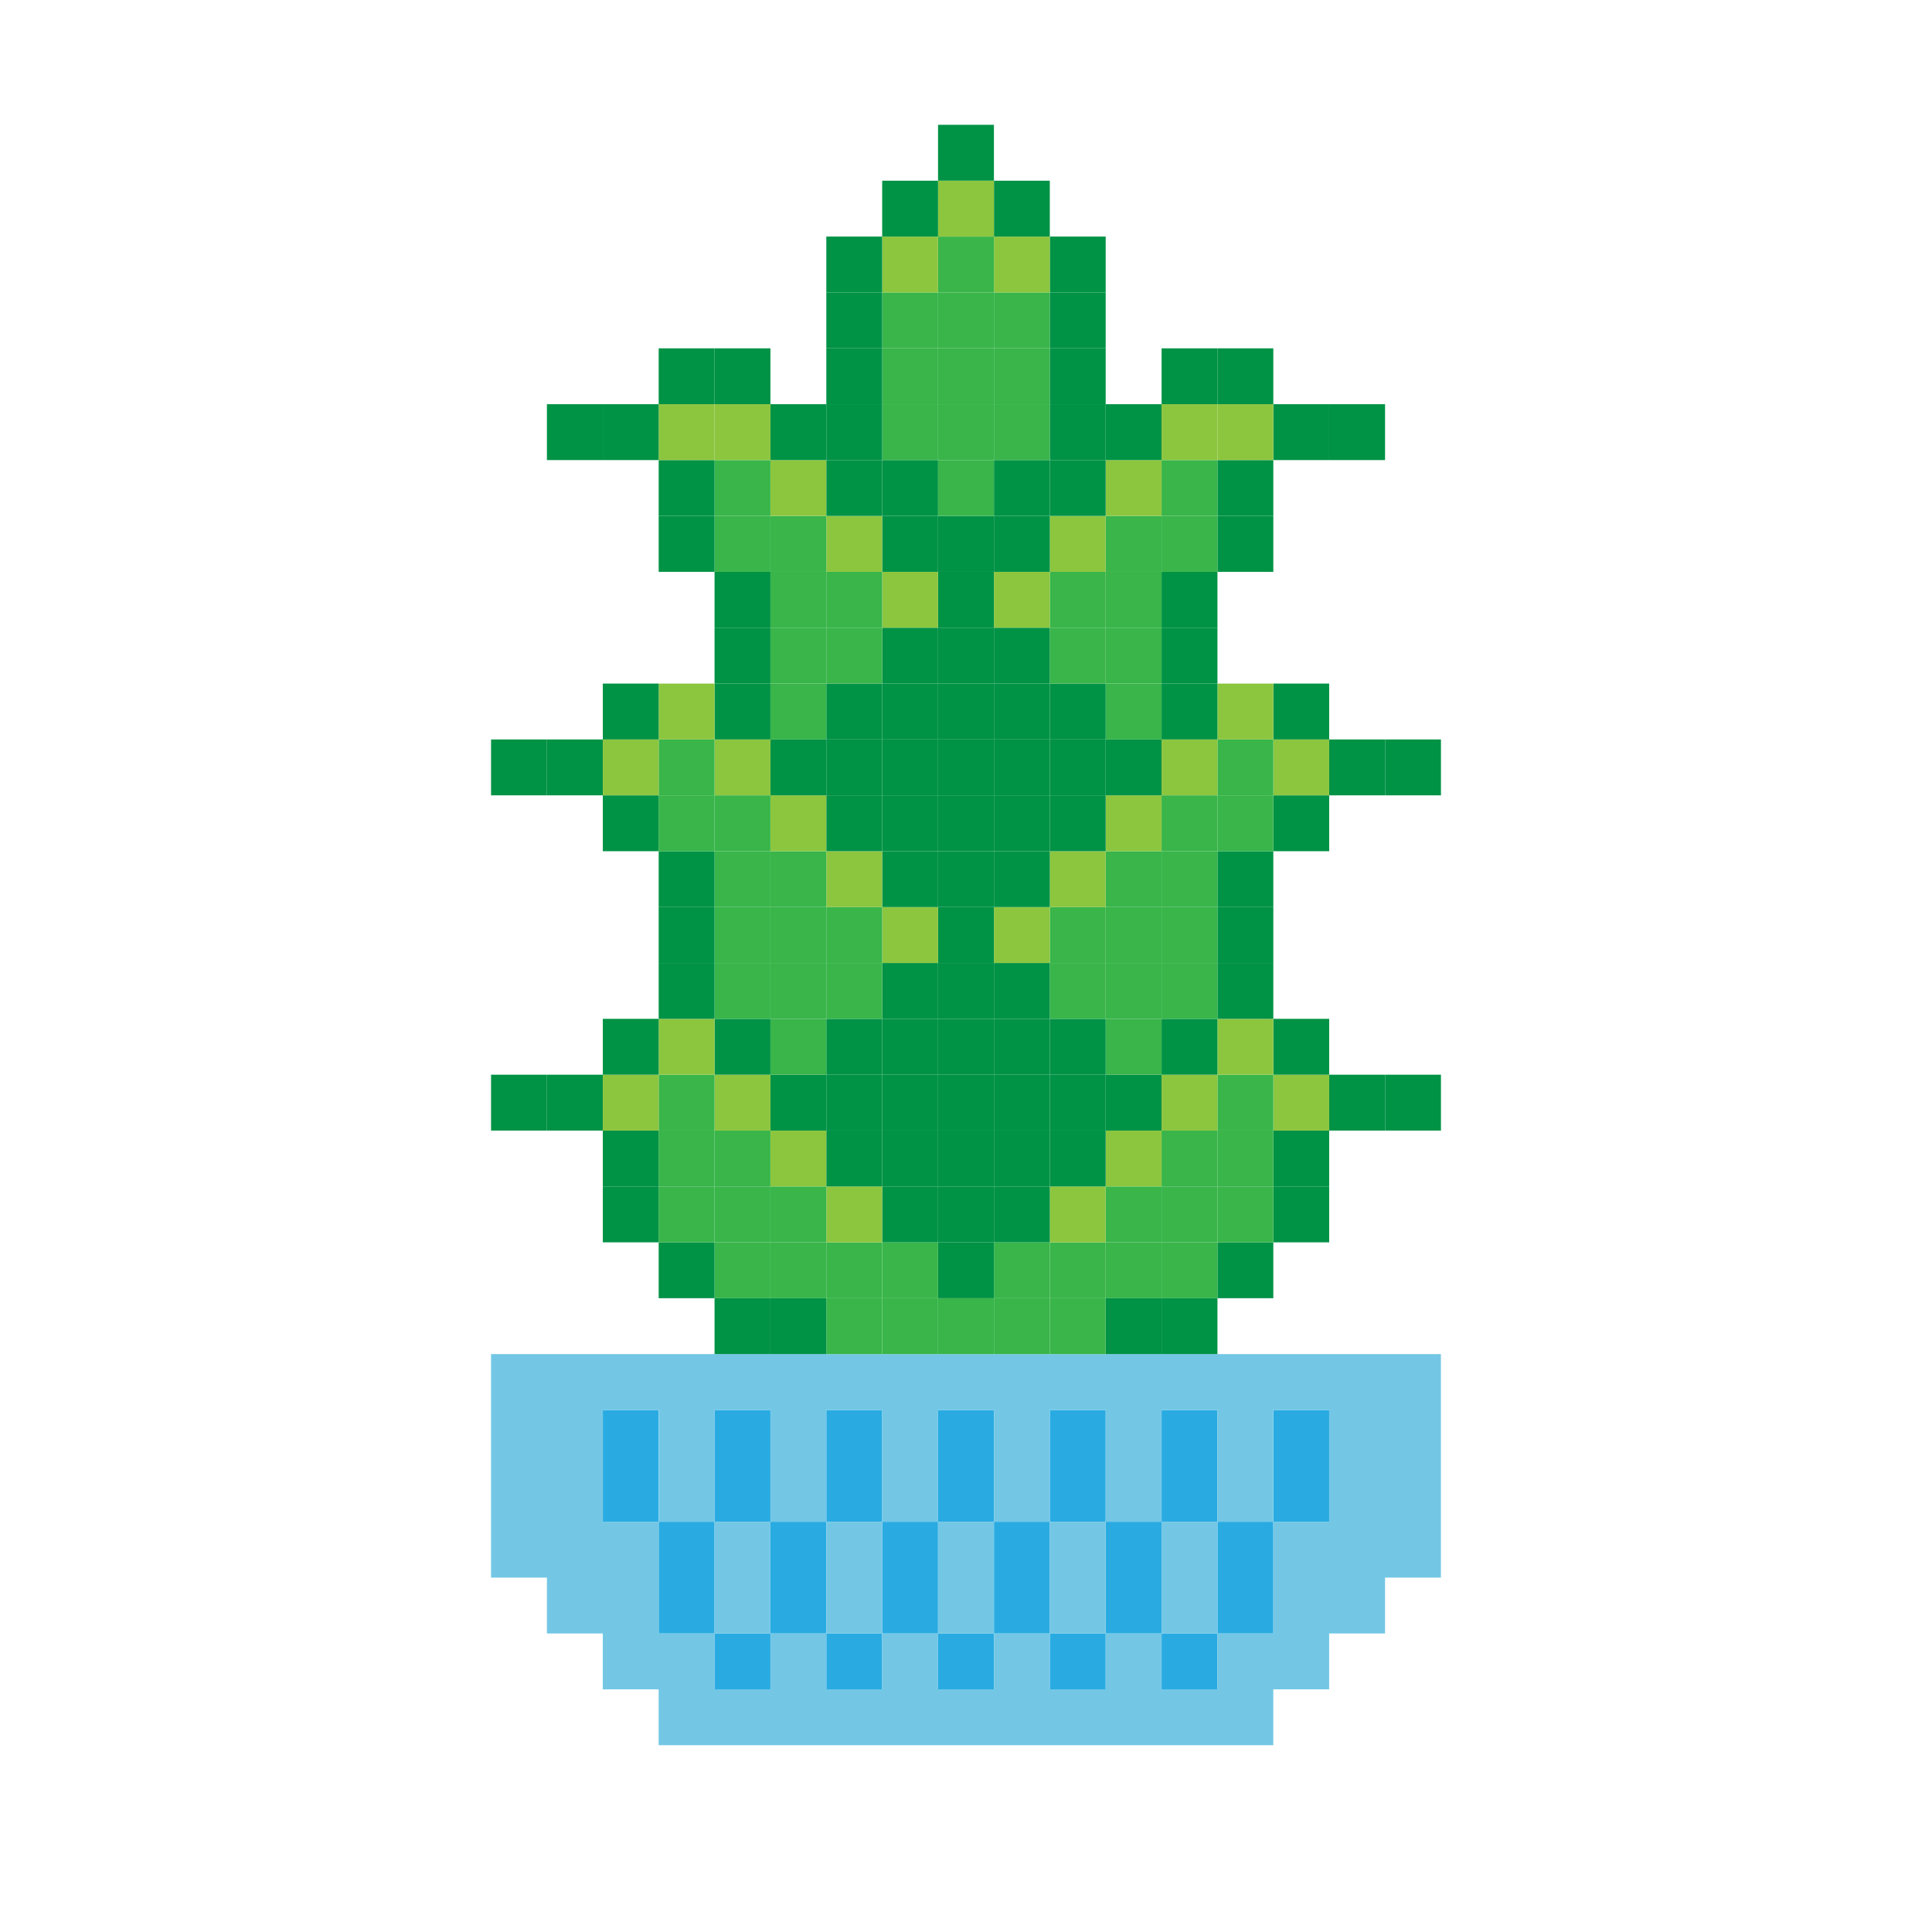 <?xml version="1.0" encoding="UTF-8"?>
<svg id="Layer_1" xmlns="http://www.w3.org/2000/svg" viewBox="0 0 600 600">
  <defs>
    <style>
      .cls-1 {
        fill: #29abe2;
      }

      .cls-2 {
        fill: #39b54a;
      }

      .cls-3 {
        fill: #8cc63f;
      }

      .cls-4 {
        fill: #73c7e5;
      }

      .cls-5 {
        fill: #009245;
      }
    </style>
  </defs>
  <g>
    <rect class="cls-1" x="395.44" y="437.88" width="17.35" height="34.71"/>
    <rect class="cls-1" x="378.09" y="472.59" width="17.35" height="34.71"/>
    <rect class="cls-1" x="360.74" y="507.29" width="17.35" height="17.35"/>
    <rect class="cls-1" x="360.74" y="437.88" width="17.35" height="34.71"/>
    <rect class="cls-1" x="343.38" y="472.59" width="17.35" height="34.71"/>
    <rect class="cls-1" x="326.03" y="507.29" width="17.35" height="17.35"/>
    <rect class="cls-1" x="326.03" y="437.88" width="17.35" height="34.71"/>
    <rect class="cls-1" x="308.68" y="472.59" width="17.35" height="34.71"/>
    <rect class="cls-1" x="291.32" y="507.29" width="17.35" height="17.35"/>
    <rect class="cls-1" x="291.32" y="437.88" width="17.35" height="34.71"/>
    <rect class="cls-1" x="273.97" y="472.59" width="17.35" height="34.71"/>
    <rect class="cls-1" x="256.62" y="507.29" width="17.35" height="17.35"/>
    <rect class="cls-1" x="256.62" y="437.88" width="17.35" height="34.71"/>
    <rect class="cls-1" x="239.26" y="472.59" width="17.35" height="34.71"/>
    <rect class="cls-1" x="221.91" y="507.29" width="17.35" height="17.35"/>
    <rect class="cls-1" x="221.91" y="437.88" width="17.35" height="34.71"/>
    <rect class="cls-1" x="204.56" y="472.59" width="17.35" height="34.71"/>
    <rect class="cls-1" x="187.21" y="437.88" width="17.35" height="34.71"/>
  </g>
  <g>
    <path class="cls-4" d="M152.5,420.53v69.41h17.35v17.35h17.35v17.35h17.35v17.35h190.88v-17.35h17.35v-17.35h17.35v-17.35h17.35v-69.41H152.5ZM378.09,507.29v17.35h-17.35v-17.35h-17.35v17.35h-17.35v-17.35h-17.35v17.35h-17.35v-17.35h-17.35v17.35h-17.35v-17.35h-17.35v17.35h-17.35v-17.35h-17.35v-34.71h-17.35v-34.71h17.35v34.71h17.35v-34.71h17.35v34.71h17.35v-34.71h17.35v34.71h17.35v-34.71h17.35v34.71h17.35v-34.71h17.35v34.71h17.35v-34.71h17.35v34.71h17.35v-34.71h17.35v34.71h-17.35v34.71h-17.35Z"/>
    <rect class="cls-4" x="360.74" y="472.59" width="17.35" height="34.71"/>
    <rect class="cls-4" x="326.03" y="472.59" width="17.35" height="34.71"/>
    <rect class="cls-4" x="291.32" y="472.59" width="17.35" height="34.71"/>
    <rect class="cls-4" x="256.62" y="472.59" width="17.35" height="34.71"/>
    <rect class="cls-4" x="221.91" y="472.59" width="17.35" height="34.71"/>
  </g>
  <rect class="cls-5" x="430.15" y="333.76" width="17.35" height="17.35"/>
  <rect class="cls-5" x="430.15" y="229.65" width="17.35" height="17.35"/>
  <rect class="cls-5" x="412.79" y="333.76" width="17.35" height="17.35"/>
  <rect class="cls-5" x="412.79" y="229.65" width="17.35" height="17.35"/>
  <rect class="cls-5" x="412.79" y="125.53" width="17.35" height="17.35"/>
  <rect class="cls-5" x="395.44" y="368.47" width="17.35" height="17.35"/>
  <rect class="cls-5" x="395.44" y="351.12" width="17.35" height="17.35"/>
  <rect class="cls-3" x="395.44" y="333.76" width="17.35" height="17.35"/>
  <rect class="cls-5" x="395.44" y="316.41" width="17.35" height="17.35"/>
  <rect class="cls-5" x="395.44" y="247" width="17.35" height="17.35"/>
  <rect class="cls-3" x="395.44" y="229.65" width="17.35" height="17.35"/>
  <rect class="cls-5" x="395.44" y="212.29" width="17.35" height="17.35"/>
  <rect class="cls-5" x="395.44" y="125.53" width="17.35" height="17.35"/>
  <rect class="cls-5" x="378.09" y="385.82" width="17.35" height="17.35"/>
  <rect class="cls-2" x="378.09" y="368.47" width="17.35" height="17.35"/>
  <rect class="cls-2" x="378.09" y="351.12" width="17.35" height="17.35"/>
  <rect class="cls-2" x="378.09" y="333.76" width="17.35" height="17.35"/>
  <rect class="cls-3" x="378.09" y="316.41" width="17.35" height="17.35"/>
  <rect class="cls-5" x="378.09" y="299.06" width="17.35" height="17.35"/>
  <rect class="cls-5" x="378.09" y="281.71" width="17.35" height="17.35"/>
  <rect class="cls-5" x="378.09" y="264.35" width="17.35" height="17.35"/>
  <rect class="cls-2" x="378.09" y="247" width="17.35" height="17.35"/>
  <rect class="cls-2" x="378.09" y="229.65" width="17.35" height="17.35"/>
  <rect class="cls-3" x="378.09" y="212.29" width="17.35" height="17.35"/>
  <rect class="cls-5" x="378.09" y="160.24" width="17.35" height="17.35"/>
  <rect class="cls-5" x="378.09" y="142.88" width="17.35" height="17.35"/>
  <rect class="cls-3" x="378.09" y="125.53" width="17.35" height="17.35"/>
  <rect class="cls-5" x="378.09" y="108.18" width="17.35" height="17.35"/>
  <rect class="cls-5" x="360.74" y="403.18" width="17.35" height="17.35"/>
  <rect class="cls-2" x="360.74" y="385.82" width="17.35" height="17.35"/>
  <rect class="cls-2" x="360.74" y="368.47" width="17.35" height="17.35"/>
  <rect class="cls-2" x="360.74" y="351.12" width="17.35" height="17.35"/>
  <rect class="cls-3" x="360.74" y="333.76" width="17.35" height="17.35"/>
  <rect class="cls-5" x="360.74" y="316.41" width="17.35" height="17.35"/>
  <rect class="cls-2" x="360.74" y="299.06" width="17.35" height="17.35"/>
  <rect class="cls-2" x="360.74" y="281.71" width="17.35" height="17.35"/>
  <rect class="cls-2" x="360.74" y="264.35" width="17.35" height="17.35"/>
  <rect class="cls-2" x="360.74" y="247" width="17.35" height="17.35"/>
  <rect class="cls-3" x="360.74" y="229.65" width="17.35" height="17.35"/>
  <rect class="cls-5" x="360.74" y="212.29" width="17.35" height="17.35"/>
  <rect class="cls-5" x="360.74" y="194.94" width="17.35" height="17.35"/>
  <rect class="cls-5" x="360.74" y="177.59" width="17.35" height="17.35"/>
  <rect class="cls-2" x="360.74" y="160.24" width="17.35" height="17.35"/>
  <rect class="cls-2" x="360.74" y="142.88" width="17.35" height="17.35"/>
  <rect class="cls-3" x="360.74" y="125.53" width="17.35" height="17.35"/>
  <rect class="cls-5" x="360.74" y="108.18" width="17.35" height="17.35"/>
  <rect class="cls-5" x="343.38" y="403.18" width="17.35" height="17.35"/>
  <rect class="cls-2" x="343.38" y="385.82" width="17.35" height="17.35"/>
  <rect class="cls-2" x="343.38" y="368.47" width="17.35" height="17.35"/>
  <rect class="cls-3" x="343.38" y="351.12" width="17.35" height="17.35"/>
  <rect class="cls-5" x="343.38" y="333.76" width="17.35" height="17.35"/>
  <rect class="cls-2" x="343.38" y="316.41" width="17.35" height="17.35"/>
  <rect class="cls-2" x="343.38" y="299.06" width="17.35" height="17.35"/>
  <rect class="cls-2" x="343.38" y="281.71" width="17.35" height="17.35"/>
  <rect class="cls-2" x="343.38" y="264.35" width="17.35" height="17.35"/>
  <rect class="cls-3" x="343.38" y="247" width="17.35" height="17.35"/>
  <rect class="cls-5" x="343.38" y="229.65" width="17.35" height="17.35"/>
  <rect class="cls-2" x="343.38" y="212.29" width="17.35" height="17.35"/>
  <rect class="cls-2" x="343.38" y="194.94" width="17.35" height="17.35"/>
  <rect class="cls-2" x="343.38" y="177.59" width="17.35" height="17.35"/>
  <rect class="cls-2" x="343.38" y="160.24" width="17.35" height="17.35"/>
  <rect class="cls-3" x="343.38" y="142.88" width="17.35" height="17.35"/>
  <rect class="cls-5" x="343.38" y="125.53" width="17.35" height="17.35"/>
  <rect class="cls-2" x="326.03" y="403.18" width="17.35" height="17.35"/>
  <rect class="cls-2" x="326.03" y="385.82" width="17.35" height="17.35"/>
  <rect class="cls-3" x="326.03" y="368.47" width="17.35" height="17.35"/>
  <rect class="cls-5" x="326.03" y="351.12" width="17.35" height="17.35"/>
  <rect class="cls-5" x="326.03" y="333.76" width="17.35" height="17.35"/>
  <rect class="cls-5" x="326.03" y="316.41" width="17.35" height="17.35"/>
  <rect class="cls-2" x="326.03" y="299.06" width="17.35" height="17.35"/>
  <rect class="cls-2" x="326.03" y="281.71" width="17.35" height="17.35"/>
  <rect class="cls-3" x="326.03" y="264.35" width="17.35" height="17.35"/>
  <rect class="cls-5" x="326.03" y="247" width="17.35" height="17.35"/>
  <rect class="cls-5" x="326.03" y="229.65" width="17.35" height="17.35"/>
  <rect class="cls-5" x="326.03" y="212.29" width="17.35" height="17.35"/>
  <rect class="cls-2" x="326.03" y="194.94" width="17.35" height="17.35"/>
  <rect class="cls-2" x="326.03" y="177.59" width="17.35" height="17.35"/>
  <rect class="cls-3" x="326.03" y="160.24" width="17.35" height="17.35"/>
  <rect class="cls-5" x="326.03" y="142.88" width="17.35" height="17.35"/>
  <rect class="cls-5" x="326.03" y="125.53" width="17.35" height="17.35"/>
  <rect class="cls-5" x="326.03" y="108.18" width="17.35" height="17.35"/>
  <rect class="cls-5" x="326.03" y="90.82" width="17.35" height="17.35"/>
  <rect class="cls-5" x="326.03" y="73.47" width="17.35" height="17.35"/>
  <rect class="cls-2" x="308.68" y="403.18" width="17.35" height="17.35"/>
  <rect class="cls-2" x="308.68" y="385.82" width="17.35" height="17.35"/>
  <rect class="cls-5" x="308.68" y="368.47" width="17.35" height="17.35"/>
  <rect class="cls-5" x="308.68" y="351.12" width="17.35" height="17.35"/>
  <rect class="cls-5" x="308.68" y="333.76" width="17.35" height="17.35"/>
  <rect class="cls-5" x="308.68" y="316.41" width="17.35" height="17.35"/>
  <rect class="cls-5" x="308.68" y="299.06" width="17.35" height="17.35"/>
  <rect class="cls-3" x="308.68" y="281.71" width="17.35" height="17.35"/>
  <rect class="cls-5" x="308.68" y="264.35" width="17.35" height="17.35"/>
  <rect class="cls-5" x="308.68" y="247" width="17.35" height="17.35"/>
  <rect class="cls-5" x="308.68" y="229.65" width="17.35" height="17.35"/>
  <rect class="cls-5" x="308.68" y="212.29" width="17.35" height="17.35"/>
  <rect class="cls-5" x="308.68" y="194.94" width="17.35" height="17.35"/>
  <rect class="cls-3" x="308.68" y="177.59" width="17.35" height="17.35"/>
  <rect class="cls-5" x="308.68" y="160.24" width="17.35" height="17.35"/>
  <rect class="cls-5" x="308.68" y="142.88" width="17.35" height="17.35"/>
  <rect class="cls-2" x="308.68" y="125.53" width="17.35" height="17.35"/>
  <rect class="cls-2" x="308.68" y="108.18" width="17.35" height="17.35"/>
  <rect class="cls-2" x="308.68" y="90.82" width="17.35" height="17.35"/>
  <rect class="cls-3" x="308.68" y="73.47" width="17.35" height="17.35"/>
  <rect class="cls-5" x="308.68" y="56.12" width="17.35" height="17.35"/>
  <rect class="cls-2" x="291.32" y="403.18" width="17.35" height="17.35"/>
  <rect class="cls-5" x="291.32" y="385.82" width="17.35" height="17.35"/>
  <rect class="cls-5" x="291.32" y="368.47" width="17.35" height="17.35"/>
  <rect class="cls-5" x="291.32" y="351.12" width="17.35" height="17.35"/>
  <rect class="cls-5" x="291.32" y="333.76" width="17.35" height="17.35"/>
  <rect class="cls-5" x="291.32" y="316.41" width="17.35" height="17.35"/>
  <rect class="cls-5" x="291.32" y="299.06" width="17.35" height="17.35"/>
  <rect class="cls-5" x="291.32" y="281.71" width="17.35" height="17.35"/>
  <rect class="cls-5" x="291.32" y="264.35" width="17.35" height="17.35"/>
  <rect class="cls-5" x="291.32" y="247" width="17.35" height="17.35"/>
  <rect class="cls-5" x="291.32" y="229.65" width="17.35" height="17.35"/>
  <rect class="cls-5" x="291.32" y="212.29" width="17.35" height="17.35"/>
  <rect class="cls-5" x="291.32" y="194.94" width="17.35" height="17.35"/>
  <rect class="cls-5" x="291.32" y="177.59" width="17.35" height="17.35"/>
  <rect class="cls-5" x="291.32" y="160.24" width="17.35" height="17.35"/>
  <rect class="cls-2" x="291.32" y="142.88" width="17.35" height="17.35"/>
  <rect class="cls-2" x="291.32" y="125.53" width="17.35" height="17.35"/>
  <rect class="cls-2" x="291.32" y="108.18" width="17.35" height="17.35"/>
  <rect class="cls-2" x="291.32" y="90.82" width="17.35" height="17.35"/>
  <rect class="cls-2" x="291.32" y="73.47" width="17.35" height="17.35"/>
  <rect class="cls-3" x="291.32" y="56.12" width="17.35" height="17.35"/>
  <rect class="cls-5" x="291.32" y="38.76" width="17.35" height="17.35"/>
  <rect class="cls-2" x="273.97" y="403.18" width="17.35" height="17.35"/>
  <rect class="cls-2" x="273.97" y="385.82" width="17.35" height="17.35"/>
  <rect class="cls-5" x="273.97" y="368.47" width="17.35" height="17.35"/>
  <rect class="cls-5" x="273.97" y="351.12" width="17.35" height="17.35"/>
  <rect class="cls-5" x="273.97" y="333.76" width="17.35" height="17.35"/>
  <rect class="cls-5" x="273.97" y="316.41" width="17.35" height="17.35"/>
  <rect class="cls-5" x="273.97" y="299.06" width="17.35" height="17.35"/>
  <rect class="cls-3" x="273.97" y="281.71" width="17.35" height="17.35"/>
  <rect class="cls-5" x="273.97" y="264.35" width="17.35" height="17.35"/>
  <rect class="cls-5" x="273.97" y="247" width="17.35" height="17.35"/>
  <rect class="cls-5" x="273.97" y="229.65" width="17.35" height="17.35"/>
  <rect class="cls-5" x="273.97" y="212.29" width="17.35" height="17.35"/>
  <rect class="cls-5" x="273.97" y="194.94" width="17.35" height="17.35"/>
  <rect class="cls-3" x="273.97" y="177.59" width="17.35" height="17.35"/>
  <rect class="cls-5" x="273.97" y="160.24" width="17.35" height="17.35"/>
  <rect class="cls-5" x="273.97" y="142.88" width="17.35" height="17.35"/>
  <rect class="cls-2" x="273.97" y="125.53" width="17.35" height="17.35"/>
  <rect class="cls-2" x="273.97" y="108.18" width="17.35" height="17.35"/>
  <rect class="cls-2" x="273.97" y="90.82" width="17.35" height="17.35"/>
  <rect class="cls-3" x="273.97" y="73.47" width="17.35" height="17.35"/>
  <rect class="cls-5" x="273.97" y="56.12" width="17.35" height="17.35"/>
  <rect class="cls-2" x="256.62" y="403.18" width="17.35" height="17.35"/>
  <rect class="cls-2" x="256.62" y="385.82" width="17.35" height="17.35"/>
  <rect class="cls-3" x="256.62" y="368.47" width="17.35" height="17.35"/>
  <rect class="cls-5" x="256.62" y="351.12" width="17.35" height="17.35"/>
  <rect class="cls-5" x="256.62" y="333.76" width="17.35" height="17.35"/>
  <rect class="cls-5" x="256.62" y="316.41" width="17.35" height="17.35"/>
  <rect class="cls-2" x="256.62" y="299.06" width="17.35" height="17.35"/>
  <rect class="cls-2" x="256.62" y="281.71" width="17.35" height="17.35"/>
  <rect class="cls-3" x="256.62" y="264.35" width="17.35" height="17.35"/>
  <rect class="cls-5" x="256.62" y="247" width="17.35" height="17.35"/>
  <rect class="cls-5" x="256.62" y="229.65" width="17.35" height="17.35"/>
  <rect class="cls-5" x="256.62" y="212.29" width="17.35" height="17.35"/>
  <rect class="cls-2" x="256.62" y="194.94" width="17.35" height="17.35"/>
  <rect class="cls-2" x="256.62" y="177.59" width="17.35" height="17.35"/>
  <rect class="cls-3" x="256.62" y="160.24" width="17.35" height="17.35"/>
  <rect class="cls-5" x="256.62" y="142.88" width="17.35" height="17.35"/>
  <rect class="cls-5" x="256.62" y="125.53" width="17.35" height="17.35"/>
  <rect class="cls-5" x="256.62" y="108.18" width="17.35" height="17.35"/>
  <rect class="cls-5" x="256.62" y="90.82" width="17.35" height="17.35"/>
  <rect class="cls-5" x="256.62" y="73.47" width="17.35" height="17.35"/>
  <rect class="cls-5" x="239.26" y="403.18" width="17.35" height="17.35"/>
  <rect class="cls-2" x="239.26" y="385.82" width="17.35" height="17.35"/>
  <rect class="cls-2" x="239.26" y="368.47" width="17.35" height="17.35"/>
  <rect class="cls-3" x="239.26" y="351.12" width="17.35" height="17.35"/>
  <rect class="cls-5" x="239.26" y="333.76" width="17.35" height="17.35"/>
  <rect class="cls-2" x="239.26" y="316.41" width="17.35" height="17.35"/>
  <rect class="cls-2" x="239.26" y="299.06" width="17.35" height="17.35"/>
  <rect class="cls-2" x="239.26" y="281.71" width="17.35" height="17.35"/>
  <rect class="cls-2" x="239.26" y="264.35" width="17.35" height="17.35"/>
  <rect class="cls-3" x="239.26" y="247" width="17.35" height="17.35"/>
  <rect class="cls-5" x="239.26" y="229.65" width="17.35" height="17.35"/>
  <rect class="cls-2" x="239.26" y="212.29" width="17.35" height="17.35"/>
  <rect class="cls-2" x="239.26" y="194.94" width="17.35" height="17.35"/>
  <rect class="cls-2" x="239.26" y="177.59" width="17.35" height="17.35"/>
  <rect class="cls-2" x="239.26" y="160.24" width="17.35" height="17.35"/>
  <rect class="cls-3" x="239.26" y="142.88" width="17.35" height="17.35"/>
  <rect class="cls-5" x="239.26" y="125.53" width="17.35" height="17.35"/>
  <rect class="cls-5" x="221.91" y="403.18" width="17.35" height="17.35"/>
  <rect class="cls-2" x="221.91" y="385.82" width="17.35" height="17.35"/>
  <rect class="cls-2" x="221.91" y="368.47" width="17.35" height="17.35"/>
  <rect class="cls-2" x="221.91" y="351.12" width="17.35" height="17.35"/>
  <rect class="cls-3" x="221.91" y="333.76" width="17.35" height="17.35"/>
  <rect class="cls-5" x="221.91" y="316.41" width="17.35" height="17.35"/>
  <rect class="cls-2" x="221.91" y="299.06" width="17.35" height="17.35"/>
  <rect class="cls-2" x="221.91" y="281.71" width="17.35" height="17.35"/>
  <rect class="cls-2" x="221.91" y="264.35" width="17.35" height="17.35"/>
  <rect class="cls-2" x="221.91" y="247" width="17.35" height="17.35"/>
  <rect class="cls-3" x="221.91" y="229.65" width="17.35" height="17.35"/>
  <rect class="cls-5" x="221.91" y="212.29" width="17.35" height="17.35"/>
  <rect class="cls-5" x="221.91" y="194.94" width="17.35" height="17.35"/>
  <rect class="cls-5" x="221.91" y="177.59" width="17.35" height="17.35"/>
  <rect class="cls-2" x="221.91" y="160.24" width="17.35" height="17.35"/>
  <rect class="cls-2" x="221.91" y="142.88" width="17.35" height="17.35"/>
  <rect class="cls-3" x="221.91" y="125.53" width="17.35" height="17.35"/>
  <rect class="cls-5" x="221.91" y="108.18" width="17.35" height="17.35"/>
  <rect class="cls-5" x="204.56" y="385.82" width="17.35" height="17.35"/>
  <rect class="cls-2" x="204.56" y="368.47" width="17.35" height="17.35"/>
  <rect class="cls-2" x="204.56" y="351.12" width="17.35" height="17.35"/>
  <rect class="cls-2" x="204.56" y="333.76" width="17.35" height="17.35"/>
  <rect class="cls-3" x="204.56" y="316.41" width="17.35" height="17.35"/>
  <rect class="cls-5" x="204.56" y="299.06" width="17.35" height="17.35"/>
  <rect class="cls-5" x="204.56" y="281.71" width="17.35" height="17.35"/>
  <rect class="cls-5" x="204.56" y="264.35" width="17.35" height="17.35"/>
  <rect class="cls-2" x="204.56" y="247" width="17.35" height="17.35"/>
  <rect class="cls-2" x="204.56" y="229.65" width="17.35" height="17.35"/>
  <rect class="cls-3" x="204.56" y="212.29" width="17.35" height="17.35"/>
  <rect class="cls-5" x="204.56" y="160.24" width="17.35" height="17.35"/>
  <rect class="cls-5" x="204.56" y="142.88" width="17.35" height="17.35"/>
  <rect class="cls-3" x="204.56" y="125.53" width="17.35" height="17.35"/>
  <rect class="cls-5" x="204.56" y="108.18" width="17.35" height="17.35"/>
  <rect class="cls-5" x="187.21" y="368.47" width="17.35" height="17.35"/>
  <rect class="cls-5" x="187.21" y="351.12" width="17.35" height="17.35"/>
  <rect class="cls-3" x="187.21" y="333.76" width="17.35" height="17.35"/>
  <rect class="cls-5" x="187.21" y="316.41" width="17.35" height="17.35"/>
  <rect class="cls-5" x="187.21" y="247" width="17.35" height="17.35"/>
  <rect class="cls-3" x="187.21" y="229.65" width="17.35" height="17.35"/>
  <rect class="cls-5" x="187.21" y="212.29" width="17.35" height="17.35"/>
  <rect class="cls-5" x="187.21" y="125.53" width="17.35" height="17.35"/>
  <rect class="cls-5" x="169.85" y="333.76" width="17.35" height="17.35"/>
  <rect class="cls-5" x="169.85" y="229.65" width="17.35" height="17.35"/>
  <rect class="cls-5" x="169.85" y="125.53" width="17.35" height="17.35"/>
  <rect class="cls-5" x="152.5" y="333.76" width="17.35" height="17.35"/>
  <rect class="cls-5" x="152.5" y="229.65" width="17.35" height="17.35"/>
</svg>